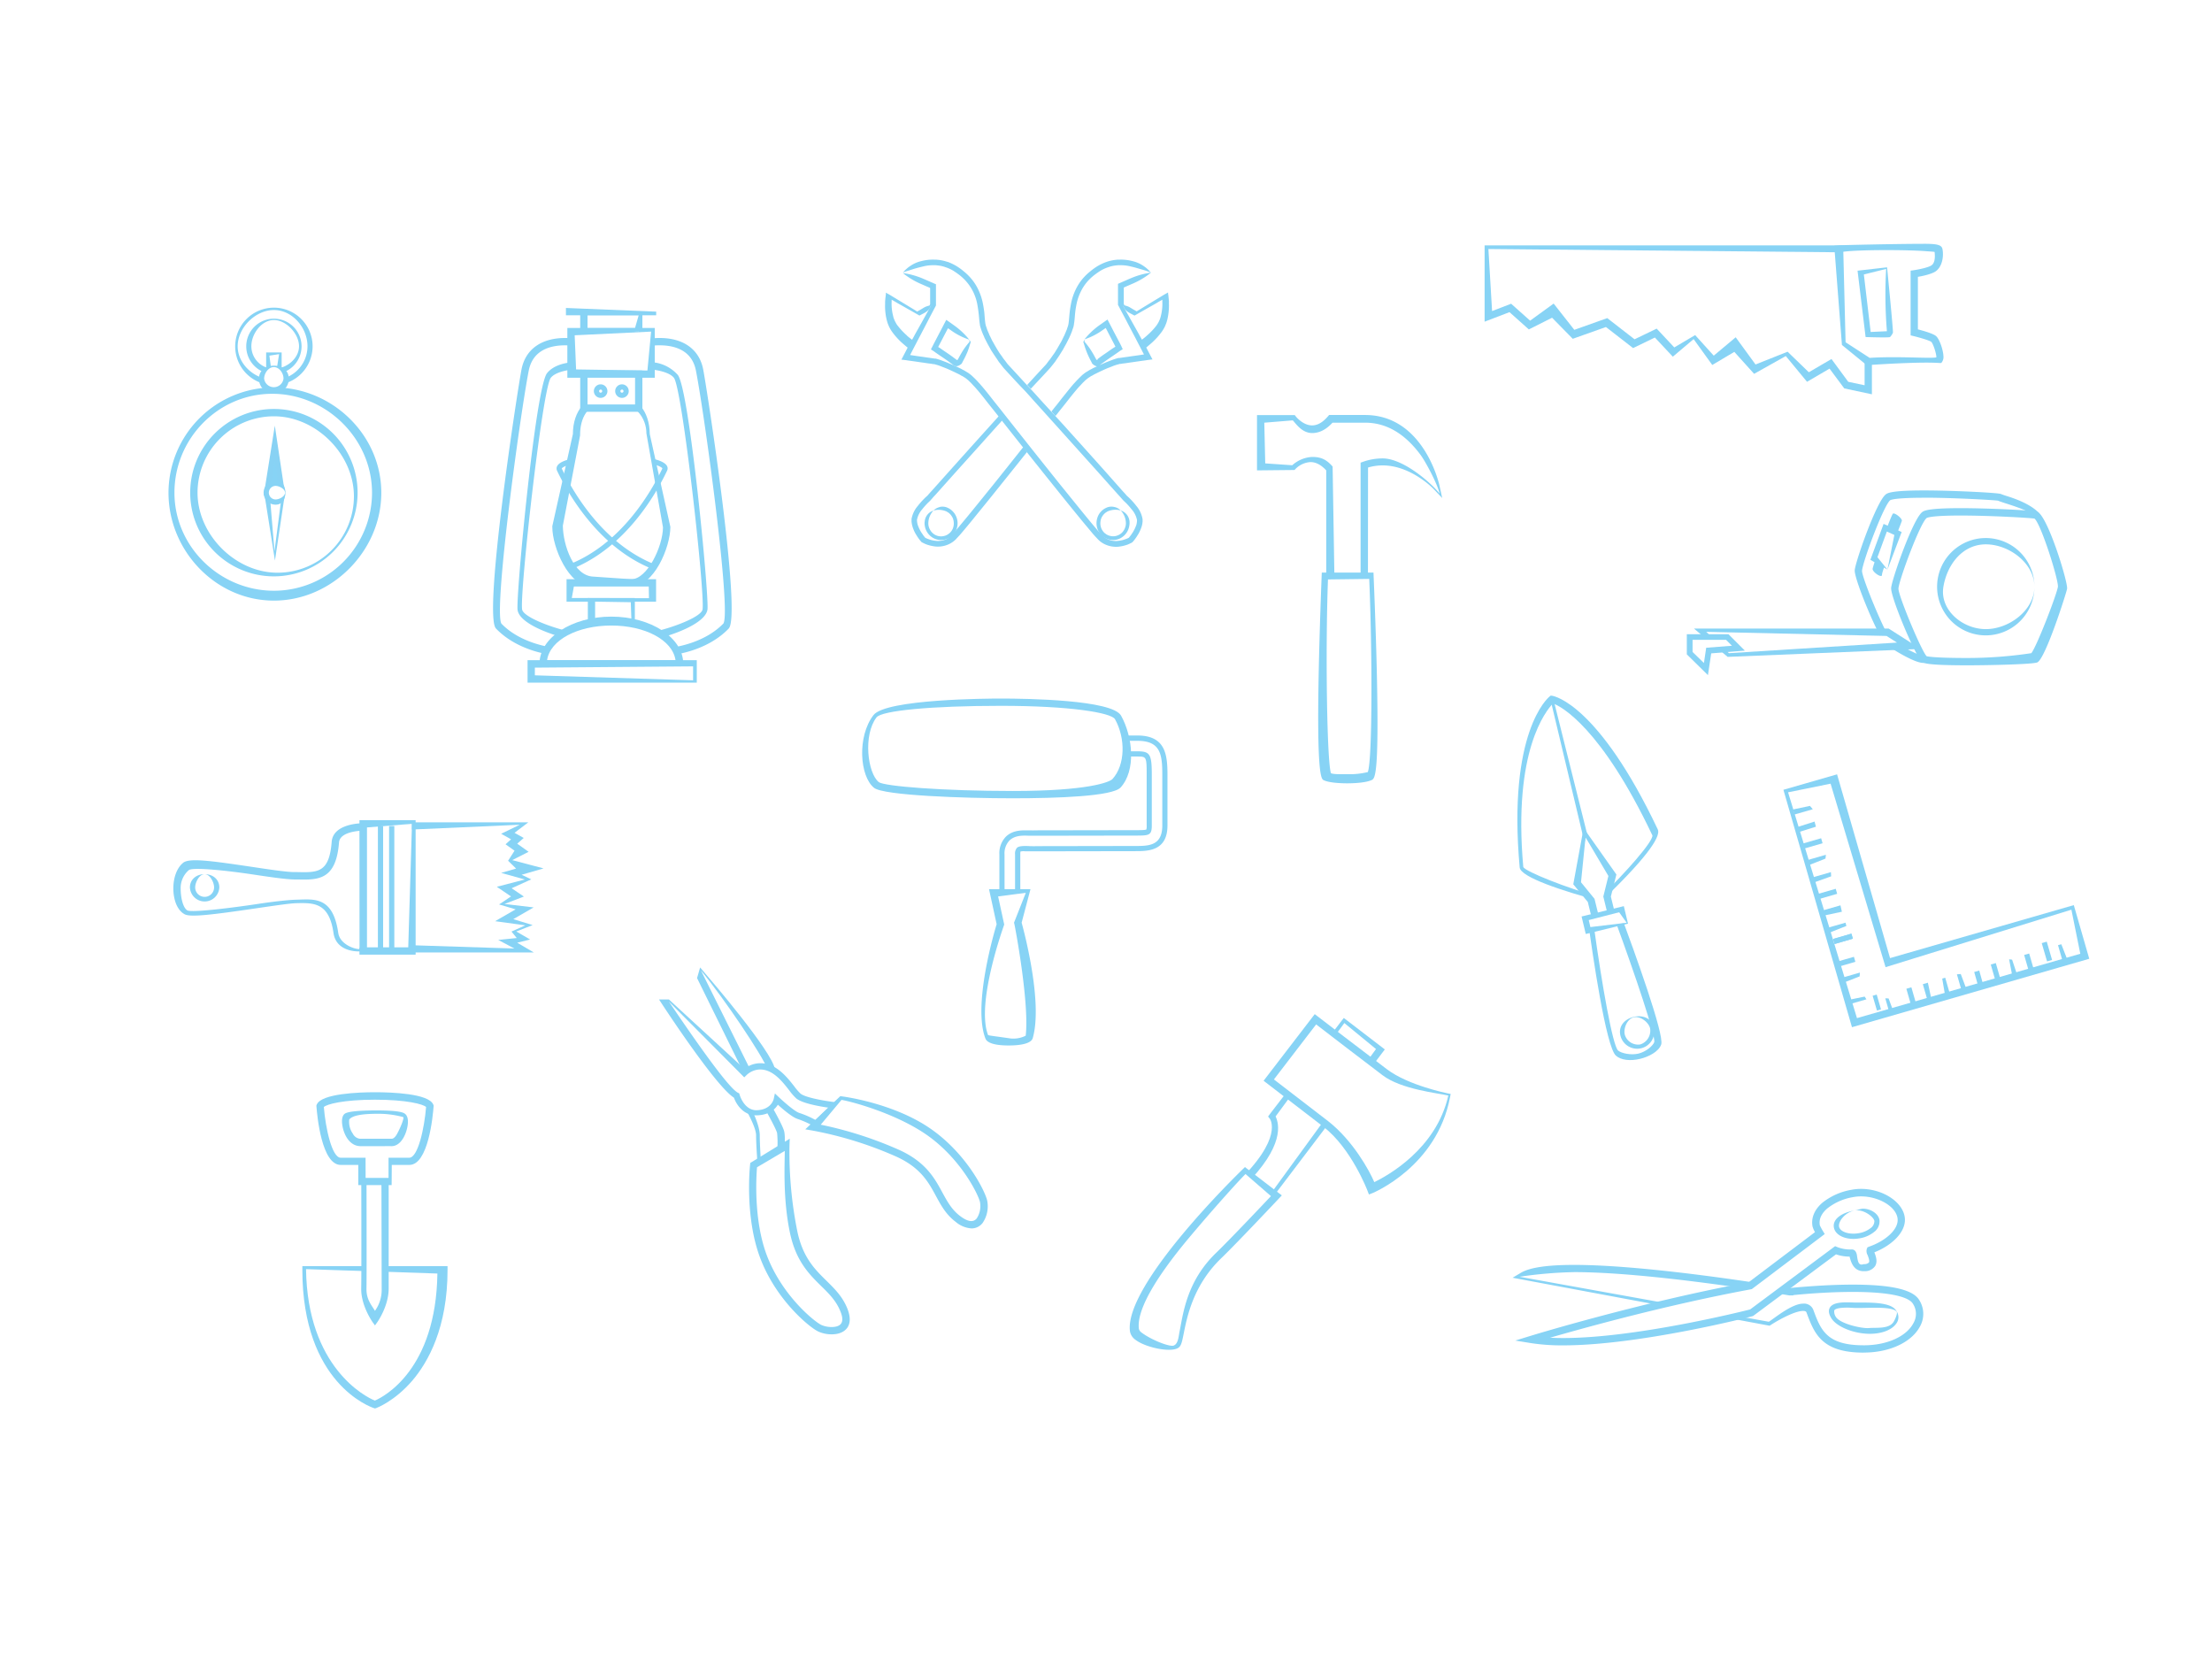 <svg xmlns="http://www.w3.org/2000/svg" width="800" height="600" viewBox="0 0 800 600"><path fill="#fff" d="M-13.5-12.5h827v625h-827z"/><path d="M397.85 132c.09-.11.1-.06.13-.08l.3-.27a3.72 3.72 0 0 1 .45-.33l1.05-.75c.75-.52 1.54-1.08 2.27-1.57 1.66-1.11 3-2.08 3-2.08l.25-.17a4 4 0 0 0 .52-.33c.44-.09 0-.5-.17-1s-2.38-4.54-3.62-7c-.76-1.46-1.39-2.68-1.5-2.85l-2.84 2a27 27 0 0 0-5.46 5.15 23.55 23.55 0 0 0 6.44-3.26c.18-.12.39-.26.71-.5l.53-.35c0 .08.08.14.13.26s.24.45.36.67c1 2 2.85 5.44 3 5.84l-.46.29c-.52.32-1.2.79-1.94 1.32s-1.55 1.06-2.3 1.58l-1.06.78c-.15.13-.31.23-.46.35s-.16.1-.23.16l.05.14a.74.74 0 0 0-.16.12s0 .06-.07.09l-.18-.1c-.06-.05-.1-.07-.12-.11l-.43-.79a36.39 36.39 0 0 0-1.89-3.17c-.3-.43-.62-.84-.93-1.27-.19-.21-.32-.41-.52-.63a6.28 6.28 0 0 0-.47-.54c0-.19.06-.46.11-.82-.16.27-.35.54-.56.85.21.62.38 1.18.56 1.77s.35 1 .54 1.55a33.92 33.92 0 0 0 1.55 3.41c.07.12.14.27.22.41a2.53 2.53 0 0 1 .14.29 1 1 0 0 1 .12.23 1 1 0 0 0 .2.32c.09.08.18.14.3.25a.85.85 0 0 1 .19.14 5.08 5.08 0 0 0 .52.3 1.59 1.59 0 0 0 .37.14 2.29 2.29 0 0 0 .28.08H397.18a.31.31 0 0 0 .12 0 .49.49 0 0 0 .17-.06.92.92 0 0 0 .28-.24c0-.06.09-.08.14-.16z" fill="#87d3f5"/><path d="M397.08 96.16a21.86 21.86 0 0 0-2.79 2 19 19 0 0 0-2.52 2.4 18 18 0 0 0-2.07 2.9 20.82 20.82 0 0 0-2.41 6.68c-.23 1.17-.39 2.34-.5 3.5s-.19 2.33-.34 3.39c-.05.25-.1.51-.16.74s-.18.51-.26.77l-.26.8a8.09 8.09 0 0 0-.33.77l-.33.76-.16.4-.2.37-.74 1.54c-.27.52-.57 1-.85 1.5l-.42.73c-.14.25-.28.5-.44.75l-.89 1.45-1 1.4-.49.7a5.78 5.78 0 0 1-.53.67l-1 1.34c-.77.85-1.53 1.65-2.29 2.48-1.6 1.71-3.14 3.41-4.69 5.1s-3.12 3.34-4.59 5c-3 3.32-5.92 6.56-8.74 9.69-5.63 6.23-10.8 12-15.27 17-2.23 2.48-4.24 4.75-6.06 6.77-.46.49-.9 1-1.31 1.48l-.19.18c-.14.09-.26.24-.39.34s-.44.42-.66.64a28.55 28.55 0 0 0-2.27 2.58 9.87 9.87 0 0 0-2.26 4.74v1a6.83 6.83 0 0 1 .1.7c.08.4.15.66.17.76a13.26 13.26 0 0 0 1.16 2.82c.41.65.67 1.1.86 1.36.39.55.4.58.4.58l.47.59a2.24 2.24 0 0 1 .33.39s.1.12.14.14.13.08.2.11.2.14.3.15a12 12 0 0 0 1.18.55 14.37 14.37 0 0 0 3.45.79 9.5 9.5 0 0 0 4.75-.85 8.84 8.84 0 0 0 2.37-1.62c.11-.09.18-.21.26-.25a2.86 2.86 0 0 0 .24-.3c.17-.16.32-.32.48-.5.35-.37.67-.72 1-1.11 1.28-1.5 2.6-3.09 4-4.8 2.82-3.49 6-7.35 9.34-11.55 6.74-8.38 14.42-18 22.31-28.06 1-1.25 2-2.49 3-3.78s2-2.53 3-3.72c.26-.3.51-.62.78-.91s.53-.59.8-.85l.81-.88.82-.8.22-.21.21-.17.43-.35a9.79 9.79 0 0 1 .91-.63 5.6 5.6 0 0 1 .48-.3l.52-.26a8.7 8.7 0 0 1 1-.56c1.41-.7 2.84-1.39 4.29-2 .75-.3 1.49-.56 2.21-.87a19 19 0 0 1 2.11-.65 1.2 1.2 0 0 1 .26-.07h.3l.58-.11 1.2-.15c.76-.11 1.54-.24 2.34-.34 1.6-.24 3.21-.47 4.81-.68.76-.13 1.55-.22 2.33-.32H416.82s.06 0 0 0l-.13-.25-.27-.51-.56-1.07c-.43-.8-.84-1.63-1.27-2.43a1 1 0 0 1 0-.1c.77-.62 1.51-1.27 2.21-1.89a26 26 0 0 0 3.39-3.8 13 13 0 0 0 .83-1.34c.17-.34.28-.51.28-.51s0-.07.06-.18.12-.28.21-.49.09-.2.14-.34a2.49 2.49 0 0 0 .14-.39c.1-.3.2-.65.3-1a22.11 22.11 0 0 0 .61-5.84 1.75 1.75 0 0 1 0-.45v-.47c-.05-.54-.09-1.11-.16-1.64 0-.25-.06-.53-.1-.81l-.05-.39v-.2s0-.19-.07-.1l-1.44.81-1.34.82-.72.43-1.46.88-4.92 3-1.17.71-.21.13h-.07l-.27-.17c-2.62-1.44-2-1.39-4.1-2-.07-.13-.14-.26-.2-.39l-.05-.12v-1.44-2.07-2.4l.22-.12a4.7 4.7 0 0 0 .57-.25c1.11-.46 2-.87 2.54-1.09a28.62 28.62 0 0 0 6.54-3.95 28.62 28.62 0 0 0-7.36 2.06c-.55.22-1.42.61-2.54 1.1-.18.09-.38.15-.57.25s-.43.18-.65.28l-.46.21-.22.07-.11.07h-.05v7.52a.19.19 0 0 0 0 .12l.06.11.2.37c.65 1.23 1.3 2.5 2 3.77q2 3.85 4.13 7.89c.7 1.36 1.4 2.72 2.14 4.11.27.56.56 1.12.87 1.67-1.49.23-3 .45-4.52.65-.77.11-1.55.24-2.36.34l-1.16.17-.59.08-.31.05a2.31 2.31 0 0 0-.32 0 22.46 22.46 0 0 0-2.47.79c-.77.29-1.53.57-2.28.9-1.49.63-3 1.32-4.45 2a9.63 9.63 0 0 1-1.1.58l-.55.34c-.16.11-.36.22-.54.33a7.94 7.94 0 0 0-1.08.74l-.52.41-.25.23-.21.2-.9.88-.86.89c-.29.32-.55.63-.83.91s-.55.64-.82.94c-1.05 1.25-2.06 2.55-3.05 3.77s-1.95 2.54-3 3.78c-7.89 10-15.55 19.66-22.29 28.07-3.38 4.17-6.51 8.06-9.34 11.51-1.42 1.71-2.76 3.32-4 4.79-.31.37-.63.71-.93 1a3.77 3.77 0 0 0-.43.49l-.27.25a.66.66 0 0 1-.22.22 7.66 7.66 0 0 1-1.79 1.5 7.53 7.53 0 0 1-3.71.62 10.44 10.44 0 0 1-2.89-.67 5.78 5.78 0 0 1-1-.43c-.15-.07-.08 0-.11-.07a.8.8 0 0 0-.16-.19l-.4-.51a4.59 4.59 0 0 1-.37-.55 11.06 11.06 0 0 1-.78-1.2 13.34 13.34 0 0 1-1.05-2.4 3.34 3.34 0 0 0-.11-.56 4 4 0 0 0-.07-.52v-.29a.61.61 0 0 1 0-.3 8.23 8.23 0 0 1 1.85-3.71 27.86 27.86 0 0 1 2.07-2.34l.65-.61a1.71 1.71 0 0 1 .32-.29v-.06a.26.26 0 0 0 .07-.11l.12-.1.17-.17c.4-.48.85-1 1.32-1.47l6.07-6.8c4.43-4.94 9.64-10.7 15.26-17l8.73-9.68c1.49-1.67 3-3.3 4.55-5s3.11-3.33 4.66-5c.8-.86 1.62-1.75 2.4-2.62l1.13-1.41c.17-.25.36-.45.55-.7l.49-.74 1-1.47.94-1.51c.16-.27.33-.5.47-.76l.42-.78c.3-.54.59-1 .86-1.55l.81-1.6.2-.41.17-.4.37-.82c.09-.29.22-.55.33-.84l.29-.87c.12-.3.2-.57.3-.88a4.8 4.8 0 0 0 .19-1c.21-1.23.28-2.37.38-3.51s.26-2.22.47-3.31a18.74 18.74 0 0 1 2.18-6 17.06 17.06 0 0 1 1.82-2.57 18.62 18.62 0 0 1 2.27-2.17 28.28 28.28 0 0 1 2.54-1.79 13.53 13.53 0 0 1 2.72-1.23 11.8 11.8 0 0 1 2.84-.65l.73-.08h.6a15.17 15.17 0 0 1 4.15.49c1.43.32 2.56.69 3.66 1s2.16.65 3.43 1.13a12.68 12.68 0 0 0-2.79-2.46 11.67 11.67 0 0 0-3.81-1.64 16.57 16.57 0 0 0-4.6-.54h-.69c-.28 0-.57.07-.84.08a15.56 15.56 0 0 0-3.28.74 18.15 18.15 0 0 0-3.1 1.44zm15.92 26.7c-.39-.7-.79-1.4-1.16-2.11L407.5 113c-.49-.86-1-1.71-1.42-2.54.85 1.11.46 1.67 2.79 2.92.24.11.54.29 1.45.75.53-.29 1.21-.68 2.51-1.43l5.19-2.94c.76-.46 1.56-.91 2.36-1.37v.73a17.91 17.91 0 0 1-.56 5.24 8.59 8.59 0 0 1-.25.87l-.13.32a1.07 1.07 0 0 1-.13.3c-.06.16-.13.28-.16.39s-.07.12-.07.12-.08.17-.23.42a8.31 8.31 0 0 1-.74 1.13 24.15 24.15 0 0 1-3.28 3.43 21.28 21.28 0 0 1-1.87 1.53z" fill="#87d3f5"/><path d="M339.75 183.38a4.41 4.41 0 0 1 2.85.2c.13.09.32.14.47.23l.32.16a1.21 1.21 0 0 0 .32.22 6.61 6.61 0 0 1 1.53 1.55 6.43 6.43 0 0 1 1.05 2.86 6.11 6.11 0 0 1-.53 3.19 6.56 6.56 0 0 1-1.52 2.05c-.28.22-.47.36-.64.47a2.41 2.41 0 0 1-.22.18 1.67 1.67 0 0 0-.3.13 5.39 5.39 0 0 1-.81.37 6.08 6.08 0 0 1-2.92.23 5.94 5.94 0 0 1-3.11-1.6 6.27 6.27 0 0 1-1.58-2.59 8.56 8.56 0 0 1-.28-1.51c0-.39 0-.67.05-.87a4.54 4.54 0 0 1 3.17-4 6.86 6.86 0 0 0-1.26 1.9 6.3 6.3 0 0 0-.57 2.26 4.37 4.37 0 0 0 .19 1.86 5 5 0 0 0 1.21 2 4.5 4.5 0 0 0 4.66 1.06 2.43 2.43 0 0 0 .66-.29.82.82 0 0 1 .21-.09.65.65 0 0 0 .17-.14c.13-.08.28-.19.51-.36a4.69 4.69 0 0 0 1.18-1.59 4.79 4.79 0 0 0 .36-2.47 4.16 4.16 0 0 0-.79-2.21 4.67 4.67 0 0 0-1.16-1.21.87.87 0 0 1-.26-.16c-.11 0-.17-.12-.25-.15a2.19 2.19 0 0 0-.35-.17 7.42 7.42 0 0 0-2.27-.5 6.84 6.84 0 0 0-2.24.27 4.38 4.38 0 0 1 2.15-1.24M343.94 118zm2.39 12.08z" fill="#87d3f5"/><path d="M326.58 98.55a27.68 27.68 0 0 0 6.55 3.93c.53.23 1.43.63 2.54 1.1.19.09.38.18.56.25l.23.12a2.66 2.66 0 0 1 0 .35V109.8l-.05.14-.2.36c-2.12.6-1.48.55-4.11 2a2.76 2.76 0 0 1-.27.17.52.52 0 0 1-.28-.08l-1.15-.71-4.93-3-1.46-.88-.72-.44-1.34-.81-1.46-.81c-.06-.09-.05.06-.06.1v.61c-.05.27-.08.53-.11.78-.06.55-.1 1.1-.16 1.64v.48a3.47 3.47 0 0 1 0 .44 20.59 20.59 0 0 0 .6 5.84c.1.36.2.73.3 1a3.31 3.31 0 0 0 .13.41 3.42 3.42 0 0 0 .16.33 3.69 3.69 0 0 0 .2.48 1.26 1.26 0 0 0 .07.18l.27.51a11 11 0 0 0 .82 1.35 24.51 24.51 0 0 0 3.4 3.79c.68.62 1.44 1.28 2.21 1.89l-.06.13c-.41.77-.84 1.62-1.26 2.42l-.56 1-.26.52-.13.24a1 1 0 0 0 .24.08c.79.1 1.57.2 2.34.32l4.81.69c.8.1 1.57.23 2.34.34l1.18.14.6.11h.3a.77.77 0 0 1 .27.07 19.34 19.34 0 0 1 2.08.65c.74.31 1.48.57 2.21.87 1.47.61 2.9 1.31 4.31 2a8.71 8.71 0 0 1 1 .55l.52.25.48.33a7.22 7.22 0 0 1 .91.61l.43.36.21.17.2.21.84.8.81.87c.27.26.54.58.8.87s.51.6.78.9c1 1.18 2 2.44 3 3.72s2 2.53 3 3.78c7.88 10 15.57 19.67 22.3 28.05 3.38 4.2 6.52 8.06 9.35 11.55 1.44 1.71 2.76 3.3 4 4.81.35.37.65.75 1 1.09a6.15 6.15 0 0 0 .48.52c.08.11.14.16.22.28a3.22 3.22 0 0 1 .29.26 8.56 8.56 0 0 0 2.35 1.63 9.69 9.69 0 0 0 4.76.85 14.2 14.2 0 0 0 3.45-.8c.45-.18.82-.36 1.17-.53a2.77 2.77 0 0 0 .3-.17.88.88 0 0 1 .2-.09c.06 0 .1-.12.14-.15a3 3 0 0 1 .33-.39c.3-.37.46-.59.46-.59l.41-.59c.19-.26.47-.69.87-1.36a14.6 14.6 0 0 0 1.23-2.85c0-.13.1-.37.18-.77a6.15 6.15 0 0 1 .1-.7v-.45-.52A10.06 10.06 0 0 0 411 183a26.67 26.67 0 0 0-2.25-2.57l-.67-.66c-.13-.08-.24-.23-.39-.32a3.57 3.57 0 0 0-.24-.28c-.42-.46-.86-1-1.34-1.46-1.8-2-3.82-4.32-6-6.79-4.46-5-9.65-10.74-15.27-17-2.81-3.14-5.75-6.37-8.73-9.69-1.49-1.66-3-3.34-4.61-5s-3.08-3.4-4.67-5.09c-.77-.84-1.54-1.64-2.29-2.51l-1-1.33c-.19-.2-.36-.45-.53-.66l-.49-.72-1-1.4-.9-1.44-.43-.75-.43-.74c-.25-.49-.56-1-.84-1.5l-.74-1.54-.2-.35-.15-.41-.33-.76c-.1-.27-.23-.55-.33-.79l-.26-.78c-.08-.27-.2-.51-.27-.79-2.71-9-2.18-16.9-11.7-21.92-6.87-3.61-12.25-1.73-18.14 2.67zm1.42 22.78a25.47 25.47 0 0 1-3.25-3.43 9.26 9.26 0 0 1-.75-1.14l-.23-.4a.34.34 0 0 1-.06-.14c0-.1-.11-.23-.18-.39a1.7 1.7 0 0 1-.12-.29c0-.09-.08-.21-.13-.33a8.35 8.35 0 0 1-.25-.86 17.62 17.62 0 0 1-.56-5.24v-.73c.8.45 1.59.91 2.36 1.36l5.18 2.94 2.5 1.44c.93-.47 1.22-.64 1.47-.75 2.33-1.26 1.94-1.81 2.79-2.92-.44.82-.93 1.67-1.42 2.54l-4.35 7.76c-.37.7-.77 1.4-1.16 2.11q-1-.77-1.89-1.53z" fill="#fff"/><path d="M345.14 132.13a1 1 0 0 0 .29.24.39.39 0 0 0 .15.06h.13c.07 0 .16.05.25 0s.11 0 .17 0 .17-.06.28-.08a1.59 1.59 0 0 0 .37-.14c.18-.08.34-.21.52-.3a.51.51 0 0 1 .2-.14c.11-.11.2-.17.29-.25a1.4 1.4 0 0 0 .19-.32 1 1 0 0 1 .12-.23c0-.1.09-.18.14-.29s.15-.29.22-.41A32.06 32.06 0 0 0 350 127c.18-.53.37-1 .53-1.55s.36-1.15.56-1.77c-.2-.31-.4-.58-.56-.85.06.36.1.63.12.82a6.35 6.35 0 0 0-.48.54c-.19.22-.34.42-.51.63-.32.43-.65.84-.94 1.27-.62.91-1.2 1.9-1.9 3.17-.1.2-.22.43-.43.79 0 0-.05.06-.11.11l-.17.1s-.06-.07-.09-.09a.49.49 0 0 0-.15-.12l-.11-.08a1.77 1.77 0 0 0-.22-.16c-.15-.12-.32-.22-.48-.35-.32-.25-.68-.51-1.05-.78-.74-.52-1.56-1.09-2.3-1.58s-1.43-1-1.92-1.32c-.22-.12-.37-.23-.48-.29l3.05-5.84c.13-.22.24-.46.35-.67s.11-.18.15-.26l.51.35.71.5a23.6 23.6 0 0 0 6.45 3.26 26.8 26.8 0 0 0-5.47-5.15c-.47-.35-1.17-.85-2.83-2-.09.17-.73 1.39-1.48 2.85-1.27 2.41-3.4 6.5-3.64 7s-.61.86-.17 1a3 3 0 0 0 .53.33 1.4 1.4 0 0 1 .24.17s1.37 1 3 2.08c.73.49 1.54 1.05 2.27 1.57l1 .75a3.72 3.72 0 0 1 .45.33c.1.1.2.18.3.27s.05 0 .13.08c.05.08.11.1.14.16zm1.19-2z" fill="#87d3f5"/><path d="M342.67 94.72a15.93 15.93 0 0 0-3.29-.74c-.28 0-.56-.06-.83-.08h-.69a16.6 16.6 0 0 0-4.68.54 11.52 11.52 0 0 0-3.8 1.64 12.5 12.5 0 0 0-2.8 2.46c1.27-.48 2.34-.77 3.43-1.13s2.24-.66 3.67-1a15.09 15.09 0 0 1 4.14-.49h.6l.72.08a11.46 11.46 0 0 1 2.85.65 13.36 13.36 0 0 1 2.73 1.23c.85.55 1.73 1.15 2.53 1.79a17.32 17.32 0 0 1 6.27 10.78c.2 1.09.34 2.2.47 3.31s.17 2.28.38 3.51a4.21 4.21 0 0 0 .2 1c.09.31.18.58.28.88l.3.87c.11.29.25.55.34.84l.38.82.15.4.2.41.82 1.6c.27.52.55 1 .85 1.55l.43.78c.13.26.3.49.46.76l1 1.51 1 1.47.48.74c.19.25.4.45.56.7l1.08 1.4c.79.87 1.59 1.76 2.4 2.62 1.55 1.7 3.1 3.37 4.68 5s3 3.31 4.54 5l8.72 9.68c5.61 6.26 10.8 12 15.27 17 2.21 2.5 4.26 4.78 6.07 6.8.46.49.9 1 1.31 1.47l.16.17.13.1a.41.41 0 0 0 .07.11v.06a1.81 1.81 0 0 1 .34.29c.22.19.42.41.65.61a27.65 27.65 0 0 1 2.06 2.34 8.17 8.17 0 0 1 1.9 3.75.51.51 0 0 1 0 .3 1.39 1.39 0 0 1 0 .29 3.78 3.78 0 0 0-.06.52 5 5 0 0 0-.11.56A13.26 13.26 0 0 1 410 192a11.38 11.38 0 0 1-.77 1.2 3.39 3.39 0 0 1-.39.55l-.39.51a.62.62 0 0 0-.16.19s.05 0-.12.07a5.46 5.46 0 0 1-1 .43 10.19 10.19 0 0 1-2.88.67 6.75 6.75 0 0 1-5.53-1.91.7.7 0 0 1-.23-.22l-.24-.25a6.48 6.48 0 0 0-.44-.49c-.31-.32-.63-.66-.93-1-1.26-1.47-2.6-3.08-4-4.79-2.83-3.45-5.95-7.34-9.34-11.51-6.73-8.41-14.4-18.06-22.28-28.07-1-1.24-2-2.5-3-3.78s-2-2.52-3.06-3.77c-.26-.3-.54-.6-.8-.94a12.12 12.12 0 0 1-.83-.91l-.86-.89-.91-.88-.22-.2-.24-.23-.52-.41a8.51 8.51 0 0 0-1.07-.74l-.55-.33-.55-.34a11.66 11.66 0 0 1-1.1-.58c-1.46-.71-3-1.4-4.46-2-.73-.33-1.5-.61-2.27-.9a22.46 22.46 0 0 0-2.47-.79 2.14 2.14 0 0 0-.32 0l-.31-.05-.59-.08-1.16-.17c-.8-.1-1.58-.23-2.35-.34-1.54-.2-3-.42-4.52-.65.3-.55.59-1.11.87-1.67.73-1.39 1.43-2.75 2.14-4.11 1.42-2.69 2.8-5.32 4.11-7.89.69-1.27 1.34-2.54 2-3.77l.19-.37.05-.11a.16.16 0 0 0 0-.12v-.89-3V102.79h-.06l-.11-.07-.22-.07-.46-.21c-.22-.1-.42-.2-.65-.28s-.38-.16-.57-.25c-1.11-.49-2-.88-2.53-1.1a28.69 28.69 0 0 0-7.37-2.06 28.13 28.13 0 0 0 6.56 3.95c.51.22 1.42.63 2.51 1.09l.58.25.22.12V109.98l-.05.12-.19.39c-2.12.6-1.48.55-4.11 2l-.27.17h-.07l-.21-.13c-.31-.18-.68-.41-1.15-.71-1.31-.78-3.05-1.85-4.95-3-.45-.28-.95-.57-1.44-.88l-.72-.43-1.34-.82-1.46-.81c-.07-.09-.06 0-.06.1V106.57c-.05.28-.08.56-.1.81-.09.53-.11 1.1-.17 1.64V109.94a21 21 0 0 0 .6 5.84c.1.36.19.71.3 1a1.78 1.78 0 0 0 .13.39l.14.34a3 3 0 0 0 .22.49l.05.18s.11.17.28.51a13 13 0 0 0 .83 1.34 25.83 25.83 0 0 0 3.38 3.8c.7.62 1.45 1.27 2.23 1.89l-.06.1c-.4.8-.84 1.63-1.26 2.43l-.55 1.07-.27.51-.14.25h.2c.78.1 1.58.19 2.35.32 1.59.21 3.19.44 4.79.68.81.1 1.59.23 2.36.34l1.18.15.59.11h.3a1.91 1.91 0 0 1 .28.07 19.34 19.34 0 0 1 2.08.65c.74.31 1.47.57 2.21.87 1.46.62 2.9 1.31 4.31 2a8.58 8.58 0 0 1 1 .56l.52.26a4.38 4.38 0 0 1 .48.3 7.07 7.07 0 0 1 .92.63l.42.35.22.17.21.21.83.8.8.88c.27.26.55.58.79.85s.52.61.8.91c1 1.19 2 2.43 3 3.72s2 2.53 3 3.78c7.88 10 15.55 19.68 22.31 28.06 3.35 4.2 6.5 8.06 9.35 11.55 1.42 1.71 2.76 3.3 4 4.8l1 1.11c.17.18.34.34.48.5l.26.3c.07 0 .15.16.26.25a8.35 8.35 0 0 0 2.36 1.62 9.54 9.54 0 0 0 4.76.85 14.49 14.49 0 0 0 3.45-.79 10.78 10.78 0 0 0 1.17-.55c.1 0 .13-.05.3-.15s.13-.08.19-.11.1-.11.14-.14a5 5 0 0 1 .34-.39l.46-.59.41-.58c.19-.26.46-.71.87-1.36a14.34 14.34 0 0 0 1.23-2.87c0-.1.09-.36.17-.76a6.38 6.38 0 0 1 .09-.7v-.44-.52A10 10 0 0 0 411 183a28.37 28.37 0 0 0-2.26-2.58c-.23-.22-.44-.44-.66-.64s-.26-.25-.4-.34l-.17-.18c-.41-.47-.85-1-1.33-1.48l-6-6.77c-4.46-5-9.64-10.75-15.26-17l-8.92-9.75c-1.32-1.5-2.65-2.95-4.6-5-1.56-1.69-3.1-3.39-4.69-5.1-.75-.83-1.53-1.63-2.29-2.48l-1-1.34a5.78 5.78 0 0 1-.53-.67l-.48-.7-1-1.4-.9-1.45c-.14-.25-.28-.5-.43-.75l-.43-.73c-.25-.5-.56-1-.84-1.5l-.74-1.54-.2-.37-.15-.4-.33-.76c-.12-.27-.23-.55-.33-.77l-.26-.8c-.08-.26-.2-.5-.27-.77s-.11-.49-.16-.74c-.16-1.06-.24-2.23-.33-3.39s-.29-2.33-.5-3.5a21.08 21.08 0 0 0-2.42-6.68 18 18 0 0 0-2.08-2.9 19 19 0 0 0-2.51-2.4 19.93 19.93 0 0 0-2.79-2 18.41 18.41 0 0 0-3.09-1.44zM328 121.33a24.84 24.84 0 0 1-3.25-3.43 5.8 5.8 0 0 1-.75-1.13c-.15-.25-.23-.42-.23-.42l-.06-.12c-.06-.12-.11-.23-.18-.39a.85.85 0 0 1-.12-.3c0-.08-.09-.2-.14-.32s-.18-.53-.24-.87a17.57 17.57 0 0 1-.56-5.24v-.73c.8.46 1.59.91 2.35 1.37 2 1.12 3.83 2.17 5.2 2.94l2.5 1.43c.93-.46 1.22-.64 1.47-.75 2.33-1.25 1.93-1.81 2.78-2.92-.45.83-.94 1.68-1.41 2.54-1.41 2.54-2.85 5.13-4.35 7.78-.36.71-.75 1.41-1.14 2.11-.68-.5-1.32-1-1.9-1.53z" fill="#87d3f5"/><path d="M403.11 183.38a4.47 4.47 0 0 0-2.87.2 5.18 5.18 0 0 1-.47.23 2.94 2.94 0 0 0-.31.16 1.33 1.33 0 0 1-.34.22 6.79 6.79 0 0 0-1.52 1.55 6.43 6.43 0 0 0-1 2.86 6.21 6.21 0 0 0 .52 3.19 6.72 6.72 0 0 0 1.52 2.05l.63.47.23.18a1.38 1.38 0 0 1 .3.13 7 7 0 0 0 .8.37 6.22 6.22 0 0 0 2.95.23 5.89 5.89 0 0 0 3.09-1.6 6 6 0 0 0 1.58-2.59 7.89 7.89 0 0 0 .29-1.51 8.58 8.58 0 0 0 0-.87 4.52 4.52 0 0 0-1.1-2.66 4.57 4.57 0 0 0-2.07-1.37 7.1 7.1 0 0 1 1.26 1.9 6.52 6.52 0 0 1 .57 2.26 4.27 4.27 0 0 1-.2 1.86 4.9 4.9 0 0 1-1.19 2 4.73 4.73 0 0 1-2.45 1.25 4.55 4.55 0 0 1-2.22-.19 2.25 2.25 0 0 1-.67-.29.8.8 0 0 0-.22-.09.92.92 0 0 1-.17-.14l-.51-.36a5 5 0 0 1-1.17-1.59 4.79 4.79 0 0 1-.38-2.47 4.43 4.43 0 0 1 .79-2.21 4.86 4.86 0 0 1 1.18-1.21.82.82 0 0 0 .25-.16 2.75 2.75 0 0 0 .24-.15 3.52 3.52 0 0 1 .36-.17 7.48 7.48 0 0 1 2.27-.5 7 7 0 0 1 2.26.27 4.47 4.47 0 0 0-2.15-1.24" fill="#87d3f5"/><path fill="#fff" d="M538.3 90.06v24.37l7.94-3.05 6.94 6.18 8.46-4.26 7.47 7.61 11.95-4.24 9.84 7.63 7.93-3.84 6.43 6.87 7.52-4.45 6.74 7.45 7.93-4.76 7.17 7.94 11.53-4.57 7.68 7.42 8.17-4.78 5.72 7.7 7.99 1.68v-50.9H538.3z"/><path d="M677 142.6l-10-2.13-5.32-7.15-8.14 4.76-7.68-9.31-11.46 6.43-7.16-7.94-7.97 4.74-6.75-9.36L605 129l-6.49-6.93-7.88 3.82-9.82-7.62-12 4.26-7.48-7.62-8.4 4.23-7-6.25-9 3.45v-27.6H677zm-8.55-4.51l5.91 1.24v-48L538.3 90.06l1.33 22.44 6.89-2.65 6.87 6.12 8.51-6.18 7.47 9.5 11.92-4.24 9.87 7.66 8-3.86 6.37 6.8 7.54-4.46 6.73 7.44 7.94-6.65 7.17 9.84 11.6-4.62 7.68 7.43 8.19-4.79z" fill="#87d3f5"/><path d="M664.85 90.06l3.36 33.74 7.5 7s24.77.3 25.5-.44c1.09-1.11-.75-6.76-1.9-7.73s-7-2.38-7-2.38V99s5.28-.79 7-2 2.41-4.33 1.9-6.77-36.36-.17-36.36-.17z" fill="#fff"/><path d="M675.22 132.15l-9.06-7.39-2.78-35.86 1.32-.15c.88-.11 21.54-.57 31.48-.57 4.5 0 6 .44 6.32 1.82.54 2.55 0 6.39-2.42 8.12-1.45 1-4.7 1.72-6.45 2v19c2 .51 5.47 1.51 6.54 2.4 1.27 1.07 2.59 5 2.69 7.18a3.19 3.19 0 0 1-.71 2.49c-.43.44-1.09-.8-26.36.83zm-7.74-8.37l8.71 5.65c10.37-.67 21.76.31 24.11-.18.11-1.1-1.13-5-1.84-5.62-.56-.46-3.79-1.45-6.46-2.1l-1-.24v-23.4l1.13-.16c1.92-.29 5.37-1 6.44-1.78s1.38-2.48 1.1-4.84c-.46-.1-1.18-.12-3.47-.29-7.12-.52-24.22-.52-29.54.23z" fill="#87d3f5"/><path d="M683.55 121.9c-.42.28-8.83 0-8.83 0l-2.91-24 10.67-1.22s2.31 23.3 2.12 23.66a5 5 0 0 1-1.05 1.56zm-7-1.84l5.88-.27a162.91 162.91 0 0 1-.28-22.53l-8.06 2z" fill="#87d3f5"/><path d="M481 212.33v-42.72c-6.92-7.92-13.37-.89-13.37-.89l-11.67.11v-17.3h11.69s6.47 8.4 13.67 0h12.4c20.46 0 25.61 24.41 25.61 24.41s-11.95-12.61-25.9-7.7v44.06z" fill="#fff"/><path d="M494.73 213.66h-15.08v-43.54c-1.83-2-3.74-3-5.7-3a8.25 8.25 0 0 0-5.38 2.45l-.39.41-13.57.14v-20h13.66l.4.52s2.54 3.21 5.86 3.21c2 0 3.89-1.11 5.75-3.29l.4-.47h13.01c21.3 0 26.85 25.21 26.9 25.47l1 4.56-3.21-3.38c-.08-.08-8.14-8.42-18.32-8.42a18.55 18.55 0 0 0-5.29.77zm-12.08-2.53l9.43-.12v-43.68l.92-.33a21.3 21.3 0 0 1 7.06-1.21c7.1 0 16.84 8.12 20.61 12.72-1-4-5.24-11.76-6.91-14-5.38-7.28-12-11.64-20-11.64h-11.85c-2.27 2.49-4.74 3.75-7.35 3.75-3.7 0-5.92-3.46-7-4.59l-10.31.84.34 14.72 9.77.67a11.62 11.62 0 0 1 7.19-3c2.88 0 5 .68 7.41 3.48z" fill="#87d3f5"/><path d="M479.32 208.4s-2.7 71.24 0 72.58 13 1.33 16.15 0 0-72.58 0-72.58z" fill="#fff"/><path d="M487.23 283.3c-1.45 0-6.36-.08-8.5-1.14-1-.46-3.47-1.71-.74-73.81l.05-1.27h18.7l.05 1.27c0 .17.79 18 1.18 35.81.8 36.85-.74 37.51-2 38-2.39 1.06-7.29 1.14-8.74 1.14zm-5.88-3.65c1.09.38 2.46.35 5.93.35a28.1 28.1 0 0 0 7.41-.77c1.7-4.46 1.61-44.29.51-69.86l-14.92.19c-.95 25.57-.39 65.53 1.07 70.09z" fill="#87d3f5"/><path d="M682.81 179.87c-3 2.42-10.5 23.63-10.7 26.46s8.68 24 10.7 25.62 11.26 7.19 13.18 6.41 39.89-49.46 40.3-52.09-10.35-5.2-13.18-6.4c-.91-.39-37.27-2.43-40.3 0z" fill="#fff"/><path d="M695.52 239.75c-3.26 0-11.82-5.37-13.54-6.77-2.43-2-11.43-23.48-11.19-26.75.21-3 7.75-24.64 11.2-27.4.59-.47 1.82-1.46 13.89-1.46 10.2 0 26.69.83 27.75 1.28.64.27 1.78.64 3.11 1.06 6.63 2.14 12.07 5.56 11.62 8.43s-39.25 50.38-41.87 51.44a2.47 2.47 0 0 1-.97.17zm.36-59.73c-10.34 0-12 .74-12.26.89-2.42 1.94-10 22.42-10.19 25.51-.12 2.43 8.39 22.82 10.23 24.52 2.17 1.76 9.7 6.07 11.8 6.16 3.74-3.31 37.39-46.78 39.47-51-.8-1.23-6.73-3.14-9-3.88-1.38-.44-2.58-.83-3.33-1.15-1.05-.18-15.6-1.07-26.72-1.07z" fill="#87d3f5"/><path d="M696 186.27c-3 2.42-10.51 23.63-10.71 26.46s8.69 24 10.71 25.63 38.37.78 40.3 0 9.59-23 10-25.63-7.17-25.26-10-26.46c-.93-.39-37.3-2.43-40.3 0z" fill="#fff"/><path d="M711.5 240.62c-14.83 0-15.82-.81-16.35-1.24-2.43-2-11.42-23.47-11.19-26.74.22-3 7.75-24.65 11.2-27.41.59-.47 1.82-1.45 13.9-1.45 10.19 0 26.68.82 27.74 1.27 3.84 1.63 11.15 25.59 10.79 27.88-.2 1.32-7.85 25.45-10.81 26.65-1.67.68-17.34 1.04-25.28 1.04zm-14.67-3.28c.08 0 2 .63 14.67.63a155.84 155.84 0 0 0 23.15-1.74c1.87-2.2 9.16-21.08 9.62-24 .25-2.57-6.12-22.77-8.47-24.68-1.93-.28-16-1.1-26.74-1.1-10.35 0-12 .75-12.26.9-2.43 1.94-10 22.42-10.2 25.51-.11 2.43 8.4 22.81 10.23 24.51z" fill="#87d3f5"/><path d="M734.65 212.2a16.46 16.46 0 0 1-16.46 16.46 16.46 16.46 0 0 1-16.47-16.46 16.47 16.47 0 0 1 16.47-16.47 16.46 16.46 0 0 1 16.46 16.47z" fill="#fff"/><path d="M718.19 229.79a17.6 17.6 0 1 1 17.59-17.6 17.61 17.61 0 0 1-17.59 17.6zm0-32.92c-8.46 0-14 7.36-15.33 15.32-1.41 8.34 6.87 15.34 15.33 15.34s17.59-6.88 17.59-15.34-9.14-15.32-17.59-15.32zM684.61 185.76c-.63.45-7.31 18.8-7.35 20s3.48 3.53 3.39 2.1 7-18.64 7.18-19.5-2.59-3.05-3.22-2.6z" fill="#87d3f5"/><path fill="#fff" d="M681.83 190.84l-4.1 11.16 4.9 4 3.81-13.08-4.61-2.08z"/><path d="M682.63 206l-6.18-3.53 4.78-13 6.53 2.94zm-3.63-4.47l3.62 4.47 2.5-12.53-2.71-1.23z" fill="#87d3f5"/><path fill="#fff" d="M682.68 228.66h-66.4l9.01 7.56 65.05-2.68-7.66-4.88z"/><path d="M624.83 237.57l-12.18-10.24h70.42l11.54 7.36zm-7.75-9.06l8.21 7.72 60.79-3.83-3.79-2.4z" fill="#87d3f5"/><path fill="#fff" d="M624.69 230.41H611.1v5.81l5.87 5.78 1.01-6.72 10.74-.84-4.03-4.03z"/><path d="M617.7 244.17l-7.64-7.51v-7.29h15.06l5.93 5.93-12.17 1zm-5.56-8.38l4.11 4 .82-5.52 9.32-.73-2.13-2.13h-12.12z" fill="#87d3f5"/><path d="M269.73 386.56l-16.22-32.94.29-1s23.95 27.83 25.13 34.21l-4.85 4.87z" fill="#fff"/><path d="M274 393.65l-5.46-6.51-16.44-33.4 1.11-3.84 1.59 1.86c2.48 2.87 24.22 28.28 25.44 34.83l.12.69zm-3.15-7.82l3.31 3.91 3.29-3.3c-1.53-4.39-15.5-25.31-23.94-35.46z" fill="#87d3f5"/><path d="M269.63 398.46s5.15 8.22 5.15 12.12.61 11.8.61 11.8l6.93-5s.49-5.84 0-7.91-5.13-10.14-5.13-10.14z" fill="#fff"/><path d="M274.25 424.83l-.18-2.35c0-.33-.62-8-.62-11.9 0-2.89-3.57-9.22-4.94-11.42l-1.51-2.33 11 1.27.33.58c.49.84 4.76 8.3 5.28 10.5s.08 7.7 0 8.32l-.05.61zm-3-24.67c1.6 2.85 3.53 7.49 3.53 10.42 0 2.49.23 6.78.41 9.42l5.86-3.33a35 35 0 0 0 0-6.89c-.3-1.28-2.89-6.09-4.66-9.2z" fill="#87d3f5"/><path d="M288.74 396.41c-2.68-2.19-7.06-11.32-14.5-10.71a8.48 8.48 0 0 0-5.09 2.38l-27.7-25.46h-1s20.13 30.7 25.94 33.6c0 0 1.74 6.18 7.3 6 6.25-.17 7.24-4.62 7.24-4.62s5.69 5.41 8 6a37.91 37.91 0 0 1 6.31 2.85l6.9-6.71s-10.73-1.14-13.4-3.33z" fill="#fff"/><path d="M295.38 407.89l-.74-.41a36.82 36.82 0 0 0-6-2.74c-1.92-.51-5.41-3.48-7.32-5.21-.95 1.58-3.07 3.72-7.6 3.85h-.23c-4.65 0-7.2-3.95-8.05-6.39-6.34-4-23.91-30.66-25.94-33.75l-1.15-1.76h3.58l27.28 25.08a9.49 9.49 0 0 1 5-2c6.1-.52 10.32 4.85 13.05 8.34a19.81 19.81 0 0 0 2.26 2.62c1.76 1.44 8.77 2.68 12.77 3.12l2.39.27zm-15.13-12.43l1.42 1.34c2.12 2 6 5.36 7.51 5.74a33.56 33.56 0 0 1 5.82 2.55l4.62-4.49c-3.43-.49-9.48-1.58-11.6-3.31a20.13 20.13 0 0 1-2.62-3c-2.58-3.3-6.14-7.87-11.07-7.47a7.4 7.4 0 0 0-4.39 2.06l-.77.76-27.27-27.43c6.89 10.16 21.19 31.12 25 33l.45.22.14.48c.06.22 1.65 5.62 6.1 5.62 5.41-.15 6.21-4 6.25-4.16z" fill="#87d3f5"/><path d="M284.18 414.25l-11.61 7.12s-2 18.25 3.51 33 17.15 24.4 20.38 26 12.64 2.07 8.44-7.3-14.4-11.28-17.83-27.28a144.46 144.46 0 0 1-2.89-31.54z" fill="#fff"/><path d="M300.79 482.58a11.71 11.71 0 0 1-4.92-1.05c-3.47-1.73-15.39-11.68-21-26.74-5.55-14.83-3.67-32.8-3.59-33.56l.07-.64 14.27-8.76-.09 2.47a144.65 144.65 0 0 0 2.87 31.2c2 9.34 6.33 13.61 10.53 17.73 2.81 2.77 5.46 5.38 7.21 9.28 1.43 3.19 1.56 5.74.38 7.57-1.08 1.61-3.11 2.5-5.73 2.5zm-27-60.42c-.28 3.32-1.27 19 3.49 31.71 5.41 14.44 16.95 23.9 19.73 25.3a9.23 9.23 0 0 0 3.74.77c1 0 2.74-.17 3.47-1.3s.46-2.76-.57-5.05c-1.54-3.44-4-5.88-6.65-8.47-4.26-4.19-9.1-8.95-11.26-19.07-2.65-12.38-1.92-24.8-1.92-29.81z" fill="#87d3f5"/><path d="M294.06 407.57l10.28-9.77s17.5 2.21 30.59 10.89 19.93 22.19 20.77 25.7-1.09 12.65-9.28 6.45-6.56-16.65-21.38-23.58a136.32 136.32 0 0 0-30.98-9.69z" fill="#fff"/><path d="M351.32 444.27a9.81 9.81 0 0 1-5.69-2.37c-3.49-2.64-5.26-5.9-7.13-9.35-2.7-5-5.49-10.1-14-14.09a135.56 135.56 0 0 0-30.64-9.58l-2.62-.44 12.67-12 .62.08c.73.1 17.95 2.36 31.15 11.1 13.4 8.88 20.42 22.73 21.33 26.5a10.63 10.63 0 0 1-1.63 8.17 5 5 0 0 1-4.06 1.98zm-54.49-37.51a138.11 138.11 0 0 1 28.77 9.3c9.32 4.36 12.46 10.13 15.22 15.22 1.74 3.19 3.37 6.21 6.4 8.5 2.72 2.06 4.78 2.46 6.06.83a8.18 8.18 0 0 0 1.14-5.91c-.73-3-7.36-16.39-20.22-24.91-11.32-7.49-26.67-11.5-29.86-12z" fill="#87d3f5"/><path d="M692.88 470.72c-5.24-8.06-45.64-3.51-45.64-3.5s-82.27-14.16-96.48-5.76l89 16.61s13.12-8.57 14.87-3.85c2.78 7.52 5.24 13.81 19.93 13.64s23.17-9.66 18.32-17.14zm-8.33 7.17c-4 6.46-18.63 3-21.49-1.72s3.85-4.24 8.57-4.12c3.97.11 16.89-.62 12.92 5.84z" fill="#fff"/><path d="M676.27 482.39c-5.83 0-12.12-2.57-14-5.73-.89-1.47-1.06-2.72-.5-3.7 1.25-2.21 5.45-2 9-1.88h2.4c5.57 0 11.14.27 12.69 3.06a3.82 3.82 0 0 1 .19 4.19c-1.6 2.67-5.51 4.06-9.78 4.06zm-8.07-9.47c-3.52 0-4.56.53-4.81 1a3.43 3.43 0 0 0 .54 2.31c1.55 2.57 9.55 4.33 12.06 4.08s7.2.45 8.86-2.25c.61-1 1.44-3 1.14-3.57-1.15-2.06-9.87-1.44-12.84-1.45h-2.44c-.82-.04-1.71-.12-2.51-.12z" fill="#87d3f5"/><path d="M673.92 489.19c-15.2 0-17.81-7.05-20.57-14.51-.08-.19-.21-.56-1.24-.56-3.22 0-9.51 3.65-11.66 5.06l-.45.29-.52-.1-92.43-17.26 3-1.79c3.24-1.92 9.55-2.85 19.29-2.85 27.27 0 72.82 7.56 77.92 8.42 1.14-.21 3.2-.36 7-.65 3.92-.29 9.85-.64 15.81-.64 13.74 0 21.56 1.76 23.92 5.39a9.3 9.3 0 0 1 .36 9.81c-3 5.59-10.77 9.26-19.82 9.37zm-21.81-17.71a3.59 3.59 0 0 1 3.72 2.28c2.64 7.14 4.73 12.78 18.1 12.78h.57c8.1-.09 15-3.22 17.51-8a6.66 6.66 0 0 0-.24-7.12c-1-1.56-5.19-4.18-21.7-4.18-9.24 0-18.35.83-21.5 1.15v.12h-1.43l-.28-.05c-5.08-.86-50.43-8.38-77.48-8.38a153.23 153.23 0 0 0-19.82 1.68l90.16 16.27c1.91-1.17 8.28-6.55 12.39-6.55z" fill="#87d3f5"/><path d="M669.83 431.65c-7.91 1.56-14.05 6.21-13 11.75a17.75 17.75 0 0 0 1.32 2.57L633 465a808.32 808.32 0 0 0-79.19 19.45c25.84 4.24 79.73-9.64 79.73-9.64l30.34-22.59a13.64 13.64 0 0 0 5.86 1c.86 0 .38 5.72 4.73 5.29 5.62-.56 1.11-6.11 2-6.41 6.4-2.2 12-7.08 11.08-12-1.1-5.52-9.81-10-17.72-8.45z" fill="#fff"/><path d="M565.37 486.57a73.6 73.6 0 0 1-11.78-.83l-5.56-.91 5.39-1.66c.38-.12 39.08-12 79-19.43l24-18.12a8.88 8.88 0 0 1-.88-2c-.6-3.09.66-6.15 3.54-8.63a23.06 23.06 0 0 1 10.46-4.67 17.91 17.91 0 0 1 3.53-.34c7.61 0 14.67 4.41 15.74 9.84s-4.54 10.59-10.92 13.1c.51 1.33 1.28 3.35.25 5a4.43 4.43 0 0 1-3.56 1.82h-.59c-3.66 0-4.55-3.4-5-5 0-.1 0-.19-.07-.28a14.6 14.6 0 0 1-4.9-.81l-30 22.3-.25.07c-.31.16-40.93 10.55-68.4 10.55zm-4.76-2.77c1.51.08 3.1.12 4.76.12 26 0 64.13-9.47 67.59-10.34l30.74-22.89.7.3a12.67 12.67 0 0 0 5.34.89c1.28 0 1.73 1.23 1.87 2.25.33 2.4.64 3.69 2.41 3.06h.32a2.24 2.24 0 0 0 1.58-.59c.34-.55-.17-1.88-.48-2.68a2.92 2.92 0 0 1-.27-2.3l.23-.51.63-.26c5.57-1.91 11-6.23 10.21-10.46s-7-7.7-13.14-7.7a15.68 15.68 0 0 0-3 .28 20.42 20.42 0 0 0-9.25 4.09c-1.51 1.29-3.2 3.41-2.67 6.11a20.48 20.48 0 0 0 1.15 2.14l.61 1-26.38 19.92-.3.06c-30.33 5.63-59.98 13.84-72.65 17.51z" fill="#87d3f5"/><ellipse cx="671.5" cy="442.57" rx="7.42" ry="4.45" transform="rotate(-8.91 671.597 442.62)" fill="#fff"/><path d="M670.31 448.06c-3.78 0-6.68-1.72-7.07-4.19-.47-3 2.87-5.34 7.5-6.07.68-.1 2.33-.67 3-.67 2.65 0 5.63 1.68 6 4.15a4.75 4.75 0 0 1-2 4.32 11.27 11.27 0 0 1-5.44 2.3 12.59 12.59 0 0 1-1.99.16zm.43-10.26c-3.44.65-5.93 3.9-5.63 5.78s3.52 3 6.93 2.45a9.4 9.4 0 0 0 4.52-1.89 3.08 3.08 0 0 0 1.33-2.57c-.24-1.5-3.98-4.36-7.15-3.77z" fill="#87d3f5"/><path d="M368 338h-5.68v-29a7.64 7.64 0 0 1 2.12-5.77c2.28-2.18 5.51-2 8.11-1.94.68 0 1.34.06 1.95 0l36-.06c5.13 0 5.13-.05 5.13-2.67v-18.34c0-7.56-.66-7.56-4.31-7.56h-20.44V267h20.42c9.25 0 10 5.73 10 13.23v18.36c0 8.35-6 8.35-10.81 8.35l-35.83.06h-2.31c-1.36-.06-3.41-.14-3.95.37a2.67 2.67 0 0 0-.4 1.63z" fill="#fff"/><path d="M369 338.94h-7.56V309a8.57 8.57 0 0 1 2.4-6.45c2.09-2 4.8-2.25 6.94-2.25h1.83a18.62 18.62 0 0 0 1.91 0l36-.06c1.88 0 3.83 0 4.08-.27a4.72 4.72 0 0 0 .11-1.46v-18.29c0-6.61-.13-6.61-3.37-6.61h-21.41V266h21.37c10.1 0 10.93 6.71 10.93 14.18v18.36c0 9.29-7.07 9.29-11.75 9.29l-35.82.06h-3.91a4.21 4.21 0 0 0-1.75.11c.09 0 0 .3 0 .95zm-5.67-1.89h3.78V309a3.22 3.22 0 0 1 .66-2.35c.5-.48 1.37-.68 3-.68.57 0 1.14 0 1.63.05.82 0 1.62.06 2.24 0l35.86-.06c4.85 0 9.86 0 9.86-7.4v-18.34c0-7.42-.63-12.29-9-12.29h-19.54v3.79h19.48c4.62 0 5.26 1 5.26 8.5v18.36c0 3.62-1.05 3.62-6.08 3.62l-35.94.06h-1.91c-.67 0-1.28-.05-1.88-.05-1.89 0-4 .2-5.63 1.73a6.74 6.74 0 0 0-1.82 5.06z" fill="#87d3f5"/><path d="M404.29 283.9c-5 5.5-82.74 3.72-87.35 0s-5.45-17.33 0-24.45 83.16-7.55 87.35 0 5.03 18.95 0 24.45z" fill="#fff"/><path d="M366.27 288.71c-17.58 0-46.75-1-50.16-3.78-5.19-4.19-6.18-18.49-.22-26.29 4.47-5.85 41.84-6 46.08-6 9.4 0 40.29.45 43.48 6.18 4.29 7.72 5.44 19.85-.18 26-2.96 3.18-22.84 3.89-39 3.89zM362 255.27c-25.14 0-43.16 1.73-45 4.18-4.89 6.4-3.24 20.13.83 23.42 2.06 1.51 23.24 3.2 48.5 3.2 27 0 34.91-3.17 36-4.31 4.67-5.11 4.78-14.73.92-21.67-1.41-2.34-16.25-4.82-41.25-4.82z" fill="#87d3f5"/><path d="M359.33 322.89H371l-2.9 10.81s8 28.15 4.08 41.41c-.62 2.14-13.66 2.33-14.56 0-4.68-12.16 4.2-40.8 4.2-40.8z" fill="#fff"/><path d="M364.78 378.11c-3.38 0-7.59-.43-8.39-2.52-4.57-11.87 3-37.91 4.06-41.33l-2.76-12.69h15l-3.2 12.12c.95 3.45 7.72 29 4 41.8-.7 2.28-5.75 2.62-8.71 2.62zm-3.8-53.9l2.21 10.16-.11.33c-.08.29-10.19 28.05-5.73 39.65.22.17 3.68.57 7.43 1.12a9.83 9.83 0 0 0 6.18-.9c1.38-12-4-40.23-4.13-40.51l-.1-.35 4.27-10.82z" fill="#87d3f5"/><path d="M561.24 252.92s-14.7 11.88-10.32 60.64c.31 3.42 27.83 10.92 27.83 10.92s21.28-20.46 19.6-24c-21.35-45.09-37.11-47.56-37.11-47.56z" fill="#fff"/><path d="M579.12 326l-.72-.2c-13-3.53-28.47-8.5-28.79-12.08-4.4-48.9 10.17-61.28 10.79-61.79l.46-.37.58.09c.67.11 16.67 3.1 38.11 48.3 1 2-1.73 8.07-19.89 25.53zm-17.5-71.56c-2.36 2.54-14.5 16.82-10.7 59.16 1 1.7 15.91 7.64 27.83 10.92 9.27-9 19.07-20.11 18.87-22.37-18.49-39-33.01-46.76-36-47.75z" fill="#87d3f5"/><path fill="#87d3f5" d="M579.67 324.26l-1.84.45-17.07-71.67 1.03-.25 17.88 71.47z"/><path fill="#fff" d="M573.45 302.82l-3.06 16.64 5.08 6.2 2.38 9.72 5.76-1.41-2.37-9.72 1.89-7.71-9.68-13.72z"/><path d="M585.22 334.94l-8.34 2-2.62-10.71-5.26-6.41 3.73-20.34 11.86 16.79-2 8zm-6.4-1.16L582 333l-2.14-8.75 1.84-7.44-8.27-14-1.64 16.27 4.89 6z" fill="#87d3f5"/><path d="M585.1 331.73l-9.31 2.27s6 43.77 9.5 46.79 13 .15 14.26-3.49c1.17-3.3-14.45-45.57-14.45-45.57zm8.25 46.46a5.28 5.28 0 1 1 3.87-6.38 5.28 5.28 0 0 1-3.87 6.38z" fill="#fff"/><path d="M593.57 379.11a6.23 6.23 0 0 1-7.52-4.57c-.82-3.33 1.42-5.93 4.75-6.75s6.52.46 7.34 3.79a6.24 6.24 0 0 1-4.57 7.53zm-2.73-11.17c-2.32.56-3.78 3.95-3.21 6.26a5 5 0 0 0 5.6 3.53 5.21 5.21 0 0 0 3.55-5.81c-.57-2.31-3.62-4.55-5.94-3.98z" fill="#87d3f5"/><path d="M593.23 382.93c-3.65.89-7 .47-8.8-1.13-3.61-3.11-8.53-37.23-9.95-47.61l-.17-1.19 11.62-2.84.41 1.11c4.75 12.83 15.66 43 14.46 46.48-.94 2.68-4.66 4.47-7.57 5.18zm-16.69-47.23c2.88 20.75 6.69 42.34 8.65 44.23 1.17 1 4.65 1.78 7.4 1.11s5.25-2.86 5.71-4.17c.41-2.47-6.85-24.09-14-43.58z" fill="#87d3f5"/><path fill="#fff" d="M573.56 332.43l12.7-3.11 2.04 4.4-13.82 2.47-.92-3.76z"/><path d="M588.79 334.05l-15.28 3.74-1.51-6.33 15.28-3.74zm-13.6 1.24l13.11-1.57-2.71-3.79-11 2.83z" fill="#87d3f5"/><path d="M110.68 459.24h49.86c0 39.67-24.93 48.75-24.93 48.75s-24.93-8.11-24.93-48.75z" fill="#fff"/><path d="M135.63 509.39l-.43-.14c-1.06-.35-25.85-8.88-25.85-50v-1.32h52.51v1.32c0 20.9-7 33.35-12.78 40.12-6.39 7.4-12.75 9.77-13 9.87zM110.68 459c.48 35.55 21.59 46.25 24.9 47.54 3.31-1.4 22.11-11.22 22.61-45.95z" fill="#87d3f5"/><path d="M131.59 417.18s.12 42.87 0 48.82 4 11.74 4 11.74 4-5.61 4-11.74v-48.82z" fill="#fff"/><path d="M135.61 479.36l-.77-1.07c-.18-.25-4.32-6.12-4.2-12.31.13-5.87 0-48.37 0-48.79v-.95h9.93V466c0 6.36-4 12.05-4.19 12.29zm-3.07-61.23c0 6.35.11 42.49 0 47.89-.09 4 1.92 6.11 3.07 8.06a13 13 0 0 0 2.43-7.84l-.11-48.11z" fill="#87d3f5"/><path d="M115.76 400s1.47 20 7.45 20h7.69v7.28h10l.1-7.28h7c6 0 7.45-20 7.45-20-1.96-4.87-37.66-4.87-39.69 0zm25.93 13.17c-3.52.09-7 0-11.46 0s-6.14-8.28-4.75-9.34 18.3-1.39 20.16 0c1.63 1.22-.42 9.25-3.95 9.33z" fill="#fff"/><path d="M138.18 414.52H130.37c-2.68 0-4.89-2-6.05-5.45-.6-1.77-1.2-5.09.36-6.27s9.25-1.2 11.61-1.2c8.56 0 9.75.9 10.14 1.19 1.95 1.46.77 5.51.52 6.3-1.07 3.35-3 5.37-5.22 5.43-1.18-.01-2.35 0-3.55 0zm-7.94-2.68h11.43c.65 0 1.41-.72 2-1.88 1.15-2.1 2.51-5.41 2.19-5.94a33.75 33.75 0 0 0-9.55-1.2c-5.17 0-8.81.56-10 2.05a7.44 7.44 0 0 0 1.3 5.14 3.28 3.28 0 0 0 2.55 1.83z" fill="#87d3f5"/><path d="M141.64 428.6h-12.06v-7.29h-6.37c-6.86 0-8.51-17.68-8.77-21.23v-.31l.12-.29c1.68-4 15.31-4.46 21.09-4.46s19.42.43 21.05 4.47l.12.29v.3c-.26 3.55-1.91 21.23-8.77 21.23h-6.36zm-9.41-2.6h8.29v-7.29H148c3.18 0 5.49-10.79 6.1-18.35-1-1-6.94-2.64-18.47-2.64s-17.48 1.64-18.51 2.65c.61 7.56 2.92 18.34 6.09 18.34h9z" fill="#87d3f5"/><path d="M486.2 370l-25.9 33.76s6.45 7.43-12.36 25.29l8.66 6.65 42.34-55.92z" fill="#fff"/><path d="M456.85 437.57l-11-8.4 1.15-1.07c17.42-16.53 12.31-23.41 12.26-23.48l-.64-.81.61-.84L486 368.16l14.84 11.38zM450 429l7.52 5.54 40.13-55.14-11.45-9.4-24.86 33.77c1.25 2.62 3.43 10.67-11.34 25.23z" fill="#87d3f5"/><path d="M475.7 368.64l-16.87 22s17.31 13.26 20.66 15.86c10.5 8.13 16.36 23.77 16.36 23.77s22.47-8.95 27.23-33.58c0 0-14.25-2.84-22.24-8.86s-25.14-19.19-25.14-19.19z" fill="#fff"/><path d="M495.09 432l-.48-1.27c-.06-.15-5.86-15.39-15.93-23.19l-6.84-5.26L457 390.87l18.49-24.09 1.05.8c.17.14 17.24 13.23 25.13 19.18 7.65 5.77 21.56 8.59 21.7 8.62l1.29.26-.25 1.29c-4.84 25.05-27.81 34.47-28 34.56zm-21.64-31.82l6.85 5.27c9 7 15.05 18.08 16.73 22.09 4.54-2.22 22.41-11.85 26.77-31.33-3.76-.87-17-2.2-23.75-7.32s-20.25-15.44-24.05-18.4l-15.27 19.9z" fill="#87d3f5"/><path d="M450.35 423.84l11.27 8.64s-15.33 16.28-20.87 21.62c-14.17 13.65-13.32 30.38-15.21 32.17s-15-.75-15.55-4.92c-2.19-16.35 40.36-57.51 40.36-57.51z" fill="#fff"/><path d="M410.72 484.6a4.75 4.75 0 0 1-2.05-3.08c-2.24-16.81 39-56.93 40.76-58.63l.82-.8 13.34 10.24-1 1.06c-.15.17-15.41 16.37-20.91 21.66-10.07 9.7-12.34 21.07-13.56 27.17-.55 2.74-.85 4.25-1.66 5-2.33 2.22-12.04.22-15.74-2.62zm39.74-60c-2.68 2.65-11.54 12.48-20.11 22.68-13.31 15.84-19.3 27.05-18.45 33.35a2.4 2.4 0 0 0 1 1.33c3.31 2.55 10.48 5.44 11.73 4.61 1.57-.73 1.65-3.58 2-5.12 1.28-6.39 2.55-18.08 13.21-28.35 4.64-4.47 16.32-16.8 19.82-20.51z" fill="#87d3f5"/><path fill="#fff" d="M146.84 298.73h40.33l-3.46 2.64 3.46 1.94-2.19 1.93 3.68 2.63-7.1 3.56 10.08 2.63-6.66 1.94 4.05 1.93-6.65 3.01 4.79 3.25-3.46 2.41 6.07 1.93-7.4 4.26 6.28 1.93-4.95 1.93 4.58 2.64-4.64 1.15 4.64 2.71h-41.45v-44.42z"/><path d="M145.51 344.47V297.4h45.57l-5 3.8 3.33 1.86-2.35 2.07 4.12 2.94-5.92 3 11.32 3-7.93 2.3 3.48 1.66-7.09 3.22 4.43 3-7 2.68 10.53 1.25-7.36 4.24 7 2.15-5.92 2.31 5 2.9-4.66 1.16 6 3.53zm2.65-44.42v41.78l37.9 1.22-5.88-3.11 6.71-.69-1.9-2.34 5-2.25-10.93-1.5 7.43-4.28-6-1.78 4.33-2.89-5.14-3.49 10.13-2.64-8.56-2.39 5.4-1.56-2.89-2.83 2.33-3.63-3.25-2.32 2-1.8-3.59-2 6.72-3.27z" fill="#87d3f5"/><path fill="#fff" d="M131.3 297.94h17.66v46H131.3z"/><path d="M130 345.26v-48.65h20.32v48.65zm2.65-46v43.35h15l1.35-44.67z" fill="#87d3f5"/><path fill="#87d3f5" d="M140.72 298.73h1.89v45.21h-1.89zM136.67 298.73h1.89v45.21h-1.89z"/><path d="M131.3 342.71v-43.62s-9.6-.07-10 5.49c-1 13.11-6.88 12.3-15 12.15s-36.24-6.1-39.22-3.66c-4.27 3.5-3.93 14.09.31 16.45 3.16 1.76 33.41-4 39.76-4.15s13-.29 14.77 11.89c.93 6.63 9.38 5.45 9.38 5.45zm-61.66-21.77a4.37 4.37 0 1 1 4.36 4.37 4.37 4.37 0 0 1-4.36-4.37z" fill="#fff"/><path d="M68.69 320.94c0-2.93 2.39-4.79 5.32-4.79s5.31 1.86 5.31 4.79a5.32 5.32 0 0 1-10.63 0zm8.74 0c0-1.89-1.53-4.79-3.42-4.79s-3.42 2.9-3.42 4.79a3.42 3.42 0 0 0 6.84 0z" fill="#87d3f5"/><path d="M62.69 321.33c0-4 1.32-7.48 3.53-9.28s9.57-.81 25 1.48c6.24.94 12.14 1.82 15.1 1.87h1.18c7.47.17 11.58.26 12.46-10.95.53-6.71 10.92-6.72 11.37-6.72h1.31v46.09l-1.14.16c-3.37.47-10-.29-10.89-6.57-1.59-11-7.08-10.91-13.43-10.76-2.29.05-8.09.91-14.24 1.81-16.79 2.47-24.14 3.32-26.19 2.18-3-1.64-4.06-5.88-4.06-9.31zM130 300.49c-2.37.21-7.14 1-7.39 4.2-1.07 13.71-7.6 13.56-15.16 13.38h-1.17c-3.14-.06-9.11-.95-15.44-1.9-7.92-1.18-20.74-2.64-22.5-1.52a8.52 8.52 0 0 0-3 6.7c0 3.31.84 7 2.44 7.92 1.87.85 16.51-1 25-2.28 6.5-1 11.92-1.55 14.37-1.6 6.32-.15 13.26-1.41 15.18 12 .58 4 5.64 5.9 7.7 5.86z" fill="#87d3f5"/><circle cx="99.06" cy="178.18" r="36.79" fill="#fff"/><path d="M99.06 217.22c-21 0-38.12-18-38.12-39a38.15 38.15 0 0 1 38.12-38.11c21 0 38.84 17.09 38.84 38.11s-17.83 39-38.84 39zm-.62-74.8c-19.55 0-35.35 16.2-35.35 35.76s16.41 35.47 36 35.47a35.51 35.51 0 0 0 35.46-35.47c-.03-19.56-16.55-35.76-36.11-35.76z" fill="#87d3f5"/><circle cx="99.06" cy="178.18" r="28.95" fill="#fff"/><path d="M99.06 208.45a30.27 30.27 0 1 1 30.27-30.27 30.31 30.31 0 0 1-30.27 30.27zm0-57.89a27.65 27.65 0 0 0-27.62 27.62c0 15.23 13.71 28.95 28.94 28.95A27.65 27.65 0 0 0 128 179.5c0-15.23-13.71-28.94-28.94-28.94z" fill="#87d3f5"/><path d="M99.06 112.13a13.1 13.1 0 1 0 13.09 13.1 13.1 13.1 0 0 0-13.09-13.1zm0 22.19a9.1 9.1 0 1 1 9.09-9.09 9.09 9.09 0 0 1-9.09 9.09z" fill="#fff"/><path d="M99.06 139.27a14 14 0 1 1 14-14 14.06 14.06 0 0 1-14 14zm0-27.14c-6.7 0-13.1 6.4-13.1 13.1s6.4 12.15 13.1 12.15a12.16 12.16 0 0 0 12.15-12.15c0-6.7-5.45-13.1-12.15-13.1zm0 23.13a10 10 0 1 1 10-10 10 10 0 0 1-10 10zm0-19.51c-4.49 0-8.15 5-8.15 9.48a8.16 8.16 0 0 0 8.15 8.14c4.49 0 9.09-3.65 9.09-8.14s-4.6-9.48-9.09-9.48z" fill="#87d3f5"/><path fill="#fff" d="M97.2 128.42h3.71v6.57H97.2z"/><path d="M101.86 135.93h-5.6v-8.46h5.6zM98.15 134H100l.94-5.92-3.51.54z" fill="#87d3f5"/><circle cx="99.06" cy="136.96" r="4.47" fill="#fff"/><path d="M99.06 142.37a5.42 5.42 0 0 1-5.42-5.37c0-3 2.43-4.75 5.42-4.75s5.41 1.76 5.41 4.75a5.42 5.42 0 0 1-5.41 5.37zm0-9.61c-2 0-3.53 2.25-3.53 4.2a3.53 3.53 0 0 0 7 0c.05-1.96-1.53-4.2-3.47-4.2zM96.5 178.18l2.9-18.04 2.65 18.04H96.5z" fill="#87d3f5"/><path d="M103.15 179.13h-7.76l4-25.2zm-5.54-1.9H101l-1.6-10.88z" fill="#88d2f4"/><path d="M99.44 202.72l-4-25.2h7.76zm-1.83-23.3l1.66 20 2.59-20z" fill="#87d3f5"/><path d="M103.2 178.18a3.5 3.5 0 0 1-3.52 3.4 3.4 3.4 0 0 1 0-6.8 3.5 3.5 0 0 1 3.52 3.4z" fill="#fff"/><path d="M99.68 182.52a4.34 4.34 0 0 1 0-8.68c2.4 0 3.52 1.94 3.52 4.34s-1.12 4.34-3.52 4.34zm0-6.79a2.45 2.45 0 0 0 0 4.9c1.36 0 3.4-1.1 3.4-2.45s-2.08-2.45-3.4-2.45z" fill="#87d3f5"/><path d="M235.48 123.78s15.08-2.55 17.52 10c2.77 14.23 13.32 88.71 9.59 92.58-8.09 8.38-20.82 9.28-20.82 9.28l-4.45-6s17.33-4.19 18.08-9.14-6.9-80.14-10.65-84.79c-2.52-3.13-9.27-3.44-9.27-3.44z" fill="#fff"/><path d="M241.14 237.06l-6.08-8.18 1.95-.48c7.92-1.91 16.7-5.54 17.08-8 .91-6-7.31-79.93-10.37-83.77-1.75-2.17-6.59-2.87-8.3-3l-1.26-.06v-10.91l1.11-.19a21.5 21.5 0 0 1 3.31-.23c8.6 0 14.33 4.13 15.73 11.32 1.52 7.84 13.95 88.87 9.24 93.76C255.2 236 242.4 237 241.86 237zm-1.58-6.58l2.82 3.81c2.72-.34 12.69-2 19.26-8.81 2.82-4.65-6.68-74.63-9.94-91.41-1.47-7.59-7.95-9.18-13.13-9.18-.69 0-1.29 0-1.77.07v6.14a13.92 13.92 0 0 1 8.33 4.49c4.24 5.26 11.41 80.42 10.73 84.88-.72 4.76-11.21 8.63-16.3 10.01z" fill="#87d3f5"/><path d="M207.44 123.78s-15.07-2.55-17.52 10c-2.77 14.23-13.31 88.71-9.59 92.58 8.09 8.38 20.83 9.28 20.83 9.28l4.44-6s-17.33-4.19-18.08-9.14 6.9-80.14 10.65-84.79c2.52-3.13 9.27-3.44 9.27-3.44z" fill="#fff"/><path d="M201.79 237.06l-.73-.05c-.54 0-13.33-1-21.68-9.69-4.71-4.89 7.72-85.92 9.24-93.75 1.4-7.2 7.14-11.33 15.74-11.33a21.44 21.44 0 0 1 3.3.23l1.11.19v10.92l-1.26.06c-1.72.08-6.55.78-8.31 3-3.06 3.84-11.27 77.77-10.37 83.77.38 2.5 9.17 6.13 17.08 8l2 .48zm2.57-112.17c-5.18 0-11.66 1.59-13.14 9.18-3.26 16.79-12.75 86.76-9.88 91.47 6.52 6.75 16.48 8.41 19.2 8.75l2.83-3.81c-5.1-1.38-15.46-5.1-16.18-9.86-.67-4.46 6.42-80.42 10.67-85.68 2.19-2.72 6-3.58 8.26-3.84V125c-.47-.08-1.07-.11-1.76-.11z" fill="#87d3f5"/><path d="M241.1 190.59c0 7-5.71 20.21-12.76 20.21h-14.51c-7.05 0-12.76-13.16-12.76-20.21l7.44-33.41c0-7.05 3.59-12.76 10.64-12.76H223c7 0 10.64 5.71 10.64 12.76z" fill="#fff"/><path d="M228.34 212.12h-14.51c-8.14 0-14.08-14.16-14.08-21.53v-.29l7.44-33.3c.05-8.47 4.74-13.94 12-13.94H223c7.23 0 11.91 5.47 12 13.94l7.45 33.56c-.02 7.44-5.97 21.56-14.11 21.56zm-24.78-22c.08 7 3.88 18.2 11.06 18.42l13.72.94c5.75 0 11.36-11.79 11.44-18.74l-6-34c0-5.53-3.93-11-10.8-11h-3.87c-6.87 0-9.31 5.91-9.31 11.44v.29z" fill="#87d3f5"/><path fill="#fff" d="M206.52 119.89h28.96v15.4h-28.96z"/><path d="M236.8 136.61h-31.61v-18h31.61zm-28.45-3l25.8.39 1.33-14.07-27.64 1.33z" fill="#87d3f5"/><path fill="#fff" d="M211.16 112.71h19.85v7.19h-19.85z"/><path d="M232.33 119.89l-22.49.8v-8h22.49zm-19.84-1.32h17.19L231 114h-18.51z" fill="#87d3f5"/><path fill="#fff" d="M206.22 210.8h29.73v5.47h-29.73z"/><path d="M237.28 217.59H204.9v-8.12h32.38zm-30.48-1.32l27.91.08-.08-4.23h-27.08z" fill="#87d3f5"/><path fill="#fff" d="M211.16 135.29h19.85v12.32h-19.85z"/><path d="M232.33 148.93h-22.49V134h22.49zm-19.84-2.65h17.19v-9.67h-17.19z" fill="#87d3f5"/><path fill="#fff" d="M213.9 216.27h14.37v12.32H213.9z"/><path d="M229.6 229.91h-17v-13.64h17zm-14.37-2.65l13.23-.08-.33-9.38-12.9-.21z" fill="#87d3f5"/><path d="M245.74 240.09h-49.3c0-8.7 11-15.76 24.65-15.76s24.65 7.06 24.65 15.76z" fill="#fff"/><path d="M247.06 241.41h-51.95v-1.32c0-9.42 11.65-17.08 26-17.08s26 7.66 26 17.08zm-49.2-2.65h46.45c-1.08-7.33-11.08-12.53-23.22-12.53s-22.15 5.2-23.23 12.53z" fill="#87d3f5"/><circle cx="217.23" cy="141.45" r="1.5" fill="#fff"/><path d="M217.23 143.9a2.45 2.45 0 1 1 2.45-2.45 2.45 2.45 0 0 1-2.45 2.45zm0-3a.56.56 0 1 0 .56.56.56.56 0 0 0-.56-.57z" fill="#87d3f5"/><circle cx="224.94" cy="141.45" r="1.5" fill="#fff"/><path d="M224.94 143.9a2.45 2.45 0 1 1 2.45-2.45 2.45 2.45 0 0 1-2.45 2.45zm0-3a.56.56 0 1 0 .56.56.56.56 0 0 0-.56-.57zM237.32 114.03h-32.64v-2.65l32.64 1.33v1.32z" fill="#87d3f5"/><path fill="#fff" d="M192.12 240.09h58.56v5.47h-58.56z"/><path d="M252 246.89h-61.2v-8.13H252zm-58.56-2.65l57.23 1.8V241l-57.23.46zM237 206.19c-20.22-7.54-31.57-27.64-35.52-35.92a1.9 1.9 0 0 1 0-1.66c.76-1.55 3.66-2.31 4.54-2.51l.41 1.85c-1.68.38-3.15 1.13-3.26 1.5 3.86 8.08 14.91 27.67 34.48 35z" fill="#87d3f5"/><path d="M205.75 206.19l-.66-1.77c19.57-7.31 30.62-26.89 34.47-35-.1-.37-1.57-1.12-3.25-1.5l.41-1.85c.88.2 3.78 1 4.54 2.51a1.86 1.86 0 0 1 0 1.66c-3.94 8.31-15.26 28.41-35.51 35.95z" fill="#87d3f5"/><path fill="#fff" d="M682.69 348.15l-19.16-66.46-16.85 4.86L665.84 353l4.86 16.86 16.85-4.86 66.46-19.16-4.86-16.85-66.46 19.16z"/><path d="M669.79 371.5L645 285.64l19.4-5.59 19.16 66.46 66.46-19.16 5.59 19.4zm-23.11-84.95l24.92 81.67 80.77-23.28-3.22-15.94-67.21 20.79-19.88-66.36z" fill="#87d3f5"/><path fill="#87d3f5" d="M689.46 357.601l1.816-.524 1.91 6.62-1.816.524zM697.33 362.56l-1.91-6.62 1.82-.53 1.41 6.51-1.32.64zM703.6 360.75l-1.17-6.83 1.08-.32 1.91 6.62-1.82.53zM709.65 359l-1.91-6.62 1.39-.12 2.34 6.22-1.82.52zM738.422 341.094l1.814-.53 1.93 6.615-1.815.53zM746.22 348.46l-1.91-6.62 1.19-.34 2.53 6.44-1.81.52zM727.93 353.73l-1.31-6.79 1.08.13 2.05 6.14-1.82.52zM732.062 345.373l1.816-.523 1.909 6.62-1.816.524zM715.62 357.28l-1.62-5.74 1.82-.53 1.61 5.75-1.81.52zM719.992 348.832l1.816-.523 1.908 6.62-1.816.524zM649 294.58l-.53-1.82 6.12-1.3 1.03 1.21-6.62 1.91zM650.8 300.85l-.52-1.81 5.98-1.91.49 1.86-5.95 1.86zM652.02 305.073l6.62-1.911.525 1.816-6.62 1.91zM654.27 312.87l-.53-1.82 6.62-1.91-.15 1.38-5.94 2.35zM656.07 319.14l-.52-1.82 6.62-1.91.09 1.53-6.19 2.2zM657.293 323.354l6.62-1.91.524 1.815-6.62 1.911zM666.55 355.48l-.52-1.82 6.62-1.91-.08 1.37-6.02 2.36zM662.967 339.6l6.615-1.929.529 1.815-6.615 1.929zM663.877 347.955l6.62-1.911.524 1.816-6.62 1.91zM659.54 331.15l-.53-1.82 6.62-1.9.51 2.31-6.6 1.41zM661.35 337.42l-.53-1.82 6.62-1.9.34 1.18-6.43 2.54z"/><path fill="#87d3f5" d="M662.967 339.6l6.615-1.929.529 1.815-6.615 1.929zM677.266 360.132l1.469-.428 1.56 5.347-1.47.428zM683.38 366.41l-1.54-5.35 1.19.03 1.82 4.89-1.47.43zM669.66 362.96l-.42-1.47 5.14-1.06.64.99-5.36 1.54z"/></svg>